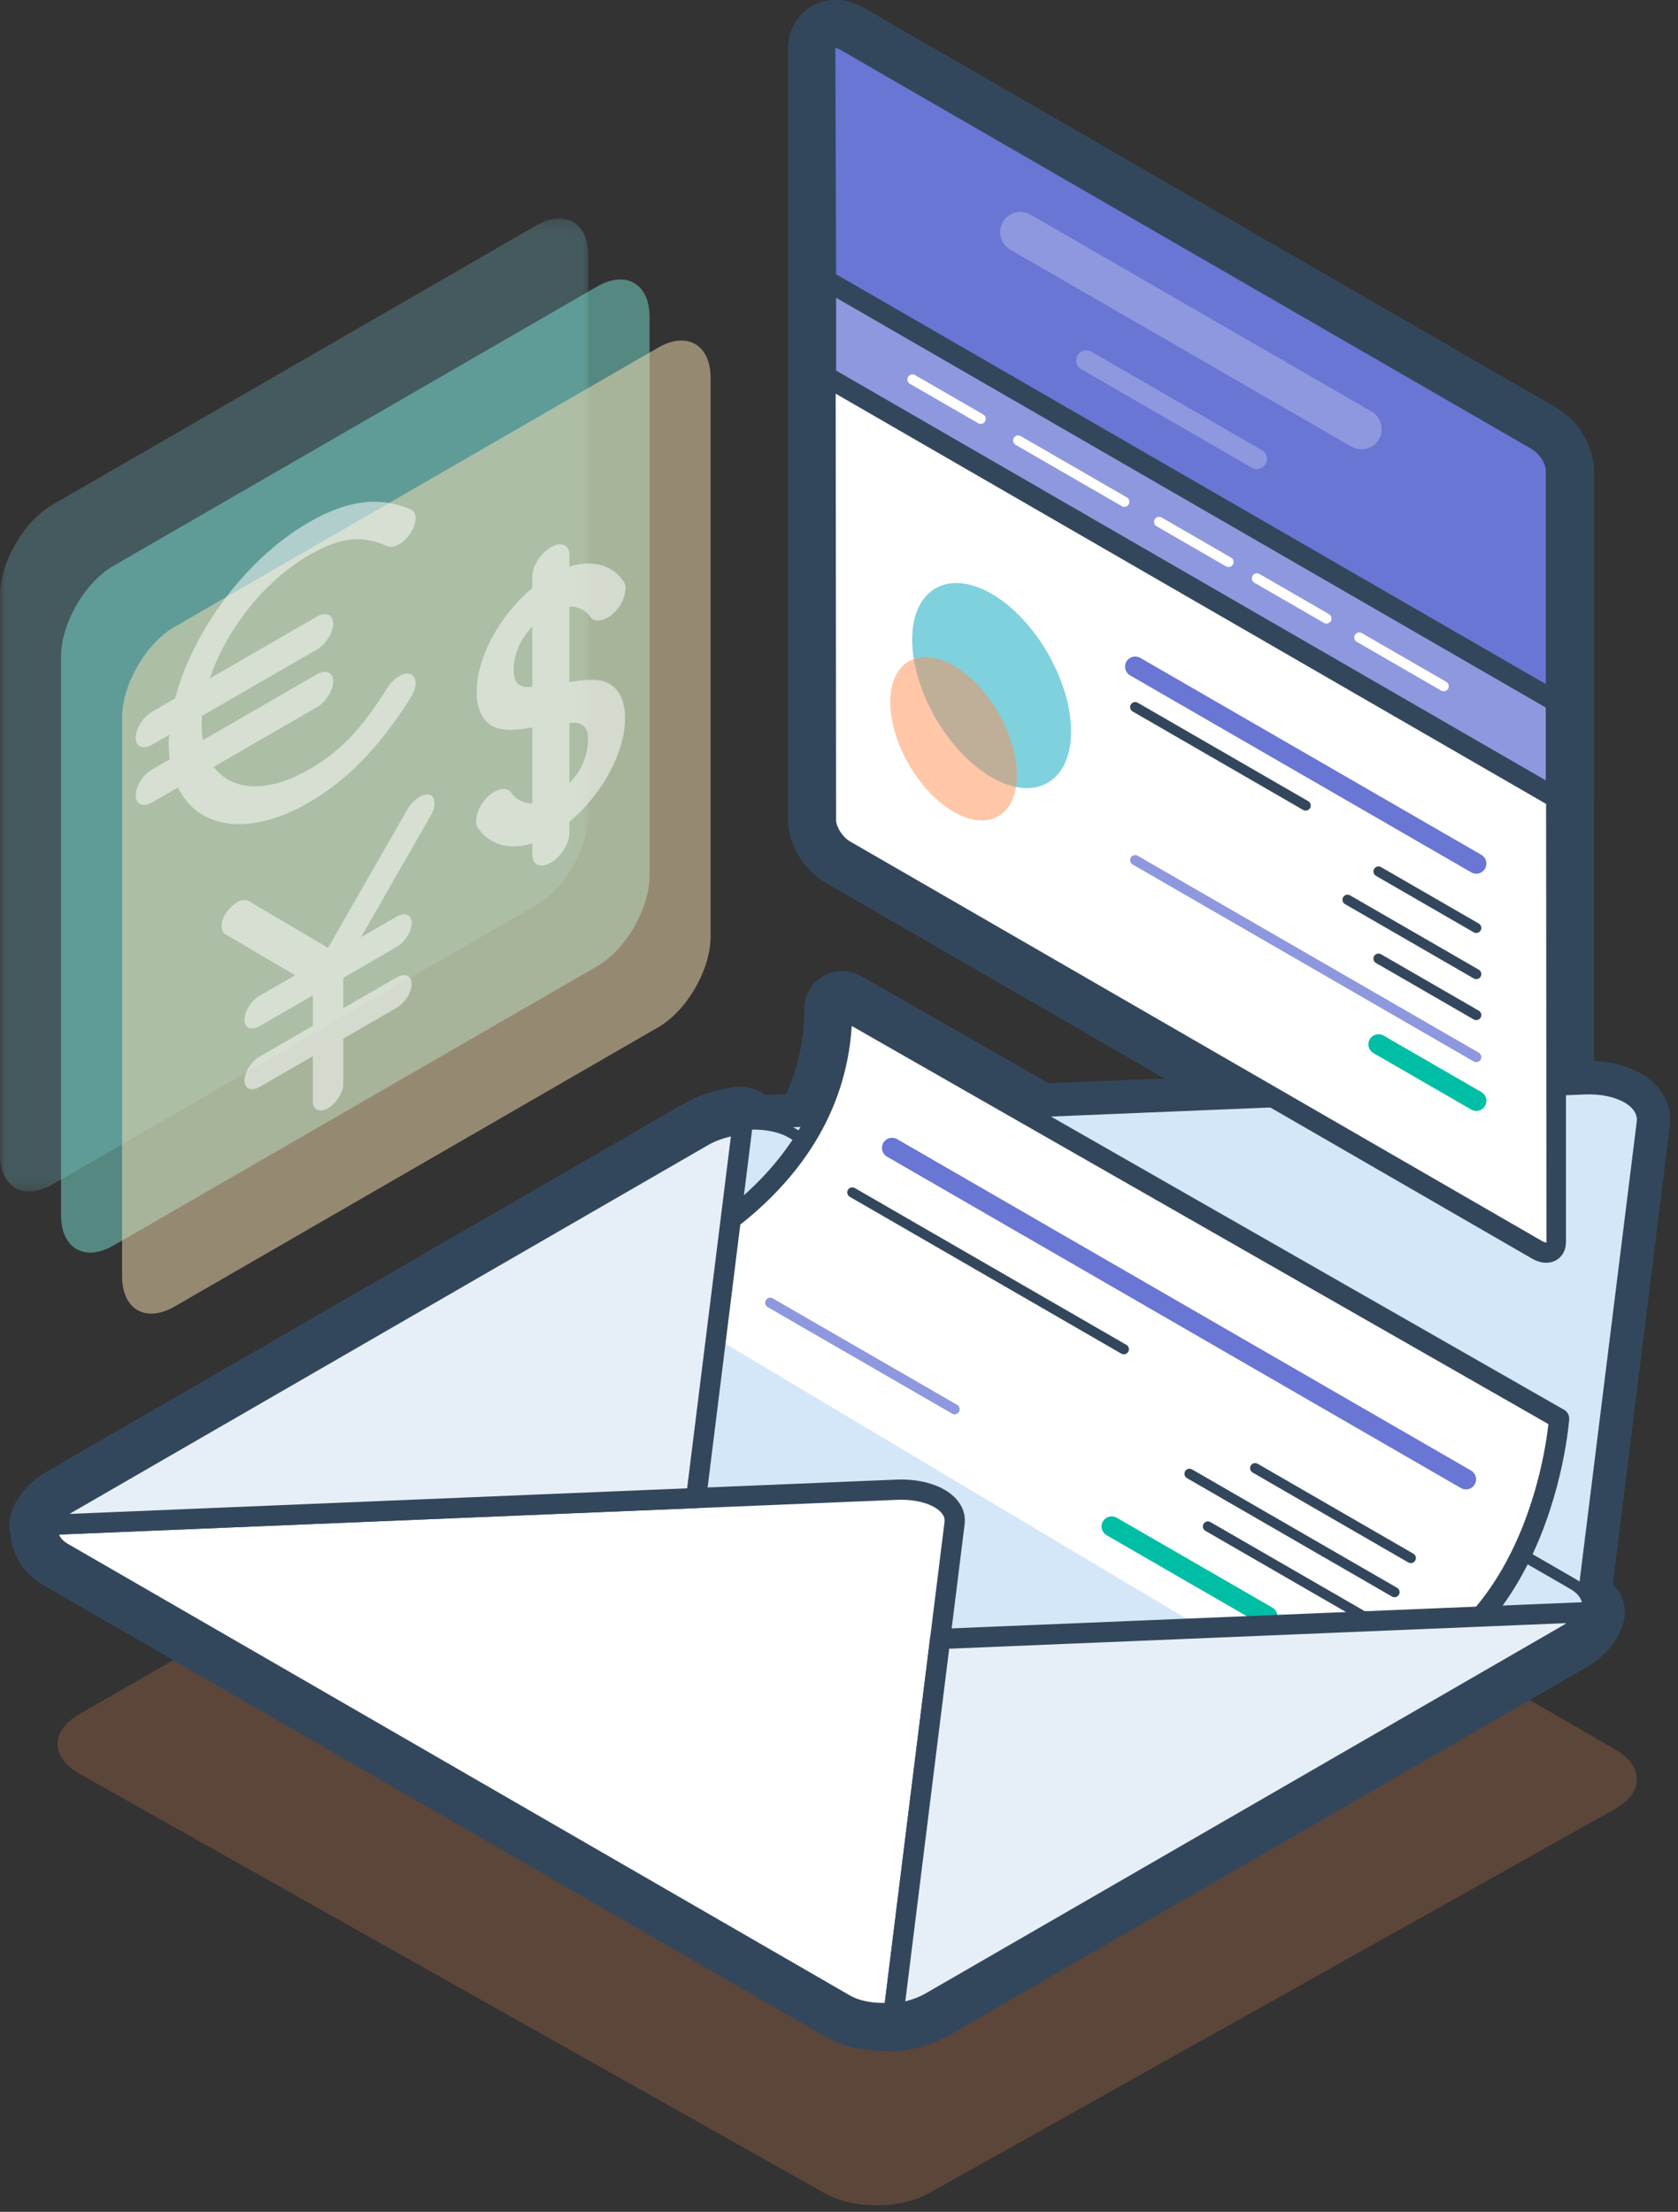 <svg width="151" height="199" viewBox="0 0 151 199" xmlns="http://www.w3.org/2000/svg" xmlns:xlink="http://www.w3.org/1999/xlink">
    <rect x="0" y="0" width="151" height="199" fill="#333333" stroke="none"/>
    <defs>
        <path id="a" d="M0 .23v87.55h52.96V.23H0z"/>
    </defs>
    <g fill="none" fill-rule="evenodd">
        <path d="M78.244 118.655c-2.564-1.48-6.76-1.48-9.325 0L7.1 154.247c-2.564 1.48-2.55 3.88.03 5.332l67.08 37.754c2.58 1.452 6.803 1.452 9.383 0l61.76-34.584c2.582-1.452 2.595-3.852.03-5.332l-67.14-38.763z" fill="#FF8F52" opacity=".2"/>
        <g transform="translate(0 19.423)">
            <mask id="b" fill="#fff">
                <use xlink:href="#a"/>
            </mask>
            <path d="M4.73 25.987C2.127 27.49 0 31.175 0 34.18v50.23c0 3.003 2.128 4.23 4.73 2.73l43.5-25.115c2.602-1.502 4.73-5.188 4.73-8.192V3.603c0-3.004-2.13-4.233-4.73-2.73L4.73 25.986z" fill="#7CD1DF" opacity=".5" mask="url(#b)"/>
        </g>
        <path d="M10.223 50.903c-2.602 1.502-4.73 5.188-4.73 8.192v50.23c0 3.004 2.128 4.232 4.73 2.73l43.5-25.114c2.602-1.5 4.73-5.187 4.73-8.19V28.517c0-3.003-2.13-4.232-4.73-2.73l-43.5 25.115z" fill="#7BDED2" opacity=".5"/>
        <path d="M15.716 56.396c-2.6 1.502-4.73 5.188-4.73 8.192v50.23c0 3.004 2.128 4.232 4.73 2.73l43.5-25.114c2.602-1.502 4.73-5.188 4.73-8.192v-50.23c0-3.004-2.128-4.233-4.73-2.73l-43.5 25.114z" fill="#FBE1B2" opacity=".5"/>
        <path d="M51.238 65.048c1.205-.162 1.69.42 1.67 1.462 0 1.535-.623 2.883-1.67 3.964v-5.426zm-3.34-8.664v5.4c-1.2.16-1.662-.365-1.67-1.436 0-1.535.624-2.883 1.67-3.964zm1.67-7.147c-.922.532-1.67 1.71-1.67 2.633v1.044c-2.835 2.357-5.008 6.134-5.008 9.362 0 2.093 1.017 3.142 2.27 3.333.916.14 1.852-.008 2.74-.147v6.81c-.818.006-1.48-.358-1.854-.888-.335-.67-1.467-.454-2.296.438-.828.893-1.167 2.262-.678 2.766.866 1.23 2.54 2.01 4.827 1.282v1.044c0 .922.746 1.238 1.668.706.922-.533 1.67-1.712 1.67-2.634v-1.044c2.836-2.357 5.01-6.134 5.01-9.362 0-2.093-1.018-3.168-2.27-3.36-.918-.14-1.853.008-2.74.147v-6.784c.816-.014 1.48.33 1.852.86.336.67 1.468.455 2.296-.437.83-.894 1.168-2.263.678-2.767-.866-1.232-2.54-1.99-4.826-1.257v-1.043c0-.923-.748-1.24-1.67-.706zm-28.126 31.88c.323-.163.685-.213.92-.06l7.16 4.223 7.16-12.492c.465-.817 1.424-1.437 1.946-1.294.548.15.65 1.006.15 1.86l-6.285 10.96 3.185-1.84c.756-.436 1.368-.177 1.368.578 0 .756-.612 1.722-1.368 2.158l-4.788 2.765v2.736l4.788-2.764c.756-.436 1.368-.177 1.368.58 0 .754-.612 1.72-1.368 2.156l-4.788 2.765v4.104c.01.718-.645 1.742-1.368 2.16-.723.416-1.378.15-1.368-.58v-4.103l-4.788 2.764c-.755.437-1.368.18-1.368-.577 0-.756.613-1.722 1.368-2.158l4.788-2.764v-2.736l-4.788 2.765c-.755.435-1.368.176-1.368-.58 0-.755.613-1.72 1.368-2.157l3.185-1.84-6.284-3.703c-.33-.183-.415-.706-.235-1.275.18-.568.618-1.114 1.113-1.454.092-.07.19-.14.3-.193zm6.336-34.113c-5.65 3.262-10.43 9.78-12.025 15.84l-2.062 1.19c-.817.473-1.482 1.52-1.482 2.34 0 .818.665 1.1 1.483.626l1.53-.883c-.015.258-.046.516-.046.768 0 .5.036.98.092 1.43l-1.575.91c-.817.472-1.482 1.52-1.482 2.338 0 .82.665 1.1 1.483.627l2.318-1.338c1.806 3.72 6.39 4.467 11.77 1.36 4.036-2.33 6.827-5.74 9.175-9.444.583-.912.59-1.855.015-2.106-.575-.252-1.513.283-2.096 1.195 0 .002-.003.004-.004.006-2.097 3.31-3.86 5.52-7.09 7.384-3.738 2.158-6.945 1.91-8.55-.254l9.268-5.35c.82-.473 1.483-1.52 1.483-2.34 0-.82-.665-1.1-1.484-.626l-10.24 5.912c-.075-.44-.117-.912-.117-1.417 0-.254.027-.508.046-.768l10.31-5.953c.82-.472 1.483-1.52 1.483-2.34 0-.818-.665-1.098-1.484-.625l-9.615 5.55c1.452-4.324 4.87-8.742 8.898-11.067 3.23-1.865 4.993-1.715 7.09-.827.58.243 1.52-.302 2.096-1.216.577-.915.574-1.852-.007-2.094l-.004-.002c-2.348-.993-5.14-1.156-9.175 1.174z" fill="#FFF" opacity=".5"/>
        <path d="M67.58 103.655l70.356 40.62c1.135.655 2.756.88 4.373.728l5.475-44.033c.22-1.778-2.118-3.13-5.2-3l-76.265 3.16c-.266.934.126 1.87 1.26 2.525z" stroke="#33475C" stroke-width="5" stroke-linecap="round" stroke-linejoin="round"/>
        <path d="M75.828 180.47L5.473 139.85c-2.022-1.168-1.766-3.225.57-4.573l57.232-33.044c2.335-1.348 5.9-1.496 7.92-.328l70.356 40.62c2.023 1.166 1.767 3.224-.568 4.572L83.75 180.14c-2.336 1.35-5.9 1.496-7.922.33z" stroke="#33475C" stroke-width="5" stroke-linecap="round" stroke-linejoin="round"/>
        <path d="M141.55 142.524l-70.355-40.62c-1.134-.655-2.755-.88-4.372-.728l-5.476 44.033c-.22 1.777 2.117 3.128 5.2 3l76.264-3.16c.267-.935-.125-1.87-1.26-2.526zm1.262 2.526v-.002zm-4.514-32.61L76.04 76.498c-.94-.544-1.712-1.76-1.712-2.703V4.398c0-.942.772-1.268 1.713-.724L138.3 39.618c.942.544 1.714 1.76 1.714 2.703v69.397c0 .942-.772 1.268-1.714.724z" stroke="#33475C" stroke-width="5" stroke-linecap="round" stroke-linejoin="round"/>
        <path d="M75.19 4.32l-.017.002.066 69.472c0 .56.538 1.498 1.258 1.914l62.256 35.945c.24.137.394.144.414.14l-.066-69.472c0-.56-.54-1.498-1.26-1.914L75.588 4.462c-.204-.118-.343-.142-.396-.142zm63.964 109.295c-.418 0-.868-.13-1.31-.386L75.586 77.284c-1.237-.714-2.168-2.214-2.168-3.49V4.397c0-.738.317-1.346.87-1.666.617-.355 1.424-.3 2.208.153l62.256 35.944c1.237.713 2.168 2.214 2.168 3.49v69.397c0 .738-.318 1.345-.874 1.666-.27.154-.573.232-.894.232z" stroke="#33475C" stroke-width="5" stroke-linecap="round" stroke-linejoin="round"/>
        <path d="M138.3 39.618L76.04 3.674c-.942-.544-1.713-.218-1.713.724v20.815l65.682 37.922V42.32c0-.942-.77-2.158-1.713-2.702z" stroke="#33475C" stroke-width="5" stroke-linecap="round" stroke-linejoin="round"/>
        <path d="M75.237 24.686l63.865 36.872V42.32c0-.56-.54-1.498-1.26-1.914L75.588 4.463c-.23-.135-.382-.153-.414-.14l.064 20.363zm64.775 39.36c-.156 0-.315-.042-.455-.123L73.873 26c-.28-.162-.455-.462-.455-.788V4.4c0-.74.32-1.347.873-1.667.616-.356 1.423-.3 2.207.153l62.256 35.944c1.238.713 2.17 2.215 2.17 3.49v20.815c0 .325-.175.625-.456.788-.14.08-.3.122-.455.122z" stroke="#33475C" stroke-width="5" stroke-linecap="round" stroke-linejoin="round"/>
        <path stroke="#33475C" stroke-width="5" stroke-linecap="round" stroke-linejoin="round" d="M74.328 33.865l65.684 37.922v-8.652L74.328 25.213z"/>
        <path d="M75.24 33.34l63.86 36.87v-6.55L75.24 26.79v6.55zm64.772 39.358c-.156 0-.314-.04-.455-.122L73.874 34.654c-.28-.163-.455-.463-.455-.79v-8.652c0-.325.173-.626.454-.788.28-.162.63-.162.91 0l65.683 37.922c.28.163.455.463.455.79v8.652c0 .325-.174.626-.455.788-.14.08-.298.122-.455.122zm-17.494-34.09L91.823 20.886m30.692 19.542c-.31 0-.622-.078-.908-.244L90.912 22.462c-.87-.503-1.17-1.617-.666-2.487.5-.87 1.617-1.17 2.487-.666l30.694 17.72c.87.504 1.17 1.618.667 2.488-.338.584-.95.91-1.58.91zM132.847 77.7l-30.695-17.723m30.696 18.633c-.155 0-.31-.04-.455-.123l-30.696-17.72c-.436-.253-.585-.81-.333-1.245.25-.433.81-.582 1.243-.334l30.696 17.722c.436.252.585.81.333 1.245-.168.29-.475.454-.788.454zm-.001 16.5l-30.695-17.723m30.696 18.177c-.078 0-.156-.02-.228-.06L101.924 77.78c-.216-.124-.29-.402-.167-.62.127-.22.41-.292.623-.166l30.696 17.72c.216.126.29.405.167.622-.086.146-.24.228-.395.228zm-.001 3.478l-8.8-5.08m8.801 5.99c-.155 0-.31-.04-.455-.122l-8.802-5.08c-.434-.252-.583-.808-.33-1.244.25-.435.81-.58 1.242-.333l8.8 5.08c.437.252.586.808.334 1.244-.168.29-.475.455-.788.455zm-.001-8.622l-8.8-5.082m8.801 5.536c-.078 0-.156-.02-.228-.06l-8.8-5.082c-.218-.125-.293-.404-.168-.62.126-.22.407-.294.622-.168l8.802 5.08c.216.126.29.405.167.622-.086.146-.24.228-.395.228zm-.001-4.144l-11.59-6.69m11.591 7.144c-.078 0-.156-.02-.228-.06l-11.59-6.692c-.215-.124-.29-.403-.166-.62.128-.22.407-.292.623-.166l11.59 6.69c.215.125.29.404.166.62-.086.147-.24.228-.395.228zm-.001-4.604l-8.8-5.082m8.801 5.536c-.078 0-.156-.02-.228-.06l-8.8-5.082c-.218-.125-.293-.404-.168-.62.126-.22.407-.294.622-.168l8.802 5.08c.216.126.29.405.167.622-.086.146-.24.228-.395.228zm-19.742-42.65L97.754 32.43m15.352 9.774c-.155 0-.31-.04-.455-.122L97.3 33.218c-.435-.25-.585-.807-.332-1.243.25-.436.81-.583 1.242-.333l15.35 8.863c.437.252.586.808.334 1.244-.168.29-.475.454-.788.454zm9.214 15.149l7.597 4.387" stroke="#33475C" stroke-width="5" stroke-linecap="round" stroke-linejoin="round"/>
        <path d="M129.918 62.195c-.078 0-.156-.02-.228-.06l-7.598-4.388c-.216-.125-.29-.403-.167-.62.128-.22.407-.294.623-.167l7.598 4.386c.216.125.29.404.167.62-.086.147-.24.23-.395.23zm-16.812-10.161l6.26 3.614m.001.455c-.078 0-.156-.02-.228-.06l-6.262-3.614c-.217-.127-.29-.405-.167-.623.127-.218.41-.294.623-.166l6.262 3.614c.216.126.29.404.167.622-.086.146-.24.227-.395.227zm-15.061-9.15l6.25 3.608m-.001.455c-.078 0-.156-.02-.228-.06l-6.248-3.608c-.218-.126-.293-.404-.168-.622.126-.22.41-.292.622-.166l6.25 3.607c.215.125.29.404.166.62-.086.147-.24.23-.395.23zM91.624 39.63l3.585 2.07 5.966 3.446" stroke="#33475C" stroke-width="5" stroke-linecap="round" stroke-linejoin="round"/>
        <path d="M101.176 45.6c-.078 0-.156-.02-.228-.06l-9.55-5.515c-.218-.125-.293-.403-.168-.62.126-.22.41-.294.622-.167l9.552 5.514c.216.125.29.404.167.62-.085.147-.238.23-.394.23zM82.11 34.138l6.14 3.545m0 .455c-.078 0-.156-.02-.228-.06l-6.14-3.546c-.217-.125-.29-.404-.167-.62.126-.22.41-.294.622-.168l6.14 3.545c.217.124.292.403.168.62-.086.146-.24.228-.395.228zm.983 31.802c3.932 2.27 7.15.413 7.15-4.13 0-4.54-3.218-10.114-7.15-12.385-3.934-2.27-7.15-.413-7.15 4.13 0 4.54 3.216 10.114 7.15 12.385" stroke="#33475C" stroke-width="5" stroke-linecap="round" stroke-linejoin="round"/>
        <path d="M85.813 73.042c3.134 1.81 5.698.33 5.698-3.29 0-3.618-2.563-8.06-5.697-9.87-3.134-1.808-5.698-.328-5.698 3.29 0 3.62 2.564 8.06 5.698 9.87m31.686-.562l-15.35-8.862m15.35 9.316c-.08 0-.157-.02-.23-.06l-15.346-8.862c-.217-.126-.29-.404-.167-.622.126-.218.41-.293.622-.166l15.347 8.86c.216.126.29.405.167.622-.086.146-.24.228-.395.228zm-61.786 42.262s20.072-6.366 20.072-24.425l64.513 36.86s-1.556 24.617-22.444 24.617" stroke="#33475C" stroke-width="5" stroke-linecap="round" stroke-linejoin="round"/>
        <path d="M117.856 153.157c-.503 0-.91-.407-.91-.91 0-.503.407-.91.91-.91 18.088 0 21.087-19.625 21.482-23.208L76.648 92.31C75.55 109.657 56.19 116 55.987 116.066c-.48.156-.99-.114-1.142-.592-.15-.48.114-.99.592-1.143.194-.064 19.436-6.39 19.436-23.56 0-.323.173-.623.453-.786.28-.163.626-.164.91-.003l64.514 36.86c.304.17.48.5.458.847-.016.255-1.858 25.47-23.352 25.47zm14.064-20.061l-51.65-29.818" stroke="#33475C" stroke-width="5" stroke-linecap="round" stroke-linejoin="round"/>
        <path d="M131.92 134.006c-.155 0-.31-.04-.455-.122l-51.647-29.818c-.435-.25-.584-.808-.332-1.243.25-.435.81-.582 1.243-.333l51.645 29.817c.436.252.585.808.333 1.244-.168.292-.475.456-.788.456zm-46.013-7.214L69.31 117.21m16.597 10.037c-.078 0-.156-.02-.228-.06l-16.596-9.583c-.216-.126-.29-.404-.167-.622.127-.22.407-.292.622-.166l16.595 9.582c.216.125.29.404.167.62-.086.147-.24.23-.395.23zm28.14 18.183l-14.013-8.09m14.012 9c-.155 0-.31-.04-.455-.123l-14.01-8.09c-.437-.252-.586-.808-.334-1.244.25-.435.81-.58 1.243-.333l14.01 8.09c.437.252.586.808.334 1.244-.168.292-.475.455-.788.455zm8.664-.91l-14.013-8.09m14.013 8.544c-.077 0-.155-.02-.227-.06l-14.013-8.092c-.217-.125-.292-.403-.167-.62.126-.22.407-.294.622-.167l14.014 8.09c.215.125.29.404.166.62-.086.147-.24.23-.395.23zm2.784-2.632l-18.453-10.654m18.452 11.109c-.078 0-.156-.02-.228-.06l-18.452-10.655c-.217-.126-.292-.404-.167-.622.128-.22.407-.29.622-.166l18.453 10.654c.217.125.292.404.168.62-.086.147-.24.23-.395.23zm1.465-3.525l-14.013-8.09m14.013 8.545c-.078 0-.156-.02-.228-.06l-14.012-8.092c-.216-.125-.29-.403-.167-.62.128-.22.41-.293.624-.167l14.012 8.09c.216.125.29.404.167.62-.086.147-.24.23-.395.23zm-25.823-19.24l-24.438-14.11m24.438 14.565c-.078 0-.156-.02-.228-.06L76.47 107.68c-.218-.126-.292-.405-.168-.622.126-.22.41-.292.622-.167l24.44 14.11c.215.125.29.404.166.62-.086.147-.24.23-.395.23zM76.053 180.34L5.698 139.72c-1.135-.656-1.527-1.592-1.26-2.525l76.265-3.162c3.08-.127 5.42 1.223 5.2 3.002l-5.477 44.032c-1.617.154-3.238-.073-4.373-.728z" stroke="#33475C" stroke-width="5" stroke-linecap="round" stroke-linejoin="round"/>
        <path d="M5.32 138.07c.11.316.39.605.833.86l70.355 40.62c.772.447 1.913.678 3.11.652l5.38-43.28c.038-.302-.067-.58-.318-.855-.695-.755-2.252-1.198-3.94-1.124L5.32 138.07zm74.152 43.952c-1.494 0-2.866-.31-3.874-.895l-70.355-40.62c-1.45-.837-2.078-2.17-1.68-3.56l.18-.633 76.923-3.19c2.262-.09 4.28.545 5.353 1.71.618.673.89 1.472.785 2.313l-5.566 44.757-.728.07c-.35.032-.7.048-1.04.048z" stroke="#33475C" stroke-width="5" stroke-linecap="round" stroke-linejoin="round"/>
        <path d="M4.248 137.2l.19-.005 58.206-2.413 4.178-33.606c-.182.017-.365.025-.547.053-1.076.16-2.124.498-3 1.004L6.042 135.276c-.876.506-1.46 1.11-1.74 1.732-.028.06-.032.126-.054.19z" stroke="#33475C" stroke-width="5" stroke-linecap="round" stroke-linejoin="round"/>
        <path d="M65.772 102.25c-.757.17-1.454.433-2.043.77L6.496 136.067c-.08.046-.158.093-.233.142l55.57-2.303 3.938-31.656zM4.247 138.11c-.292 0-.566-.14-.738-.377-.172-.236-.22-.54-.127-.817.017-.068.067-.234.09-.28.37-.822 1.1-1.564 2.114-2.147l57.232-33.045c.945-.545 2.093-.93 3.318-1.116.148-.023.295-.035.443-.046.266-.02.627.074.815.272.19.197.365.462.33.733l-4.18 33.604c-.054.442-.42.78-.864.798L4.273 138.11h-.025zm76.179 42.957v.108c1.188-.14 2.36-.48 3.322-1.035l57.234-33.042c1.024-.592 1.622-1.32 1.83-2.05l-58.207 2.413-4.18 33.607z" stroke="#33475C" stroke-width="5" stroke-linecap="round" stroke-linejoin="round"/>
        <path d="M85.414 148.34l-3.947 31.725c.68-.168 1.3-.41 1.826-.713l57.234-33.043c.15-.087.29-.18.42-.272l-55.533 2.3zm-4.987 33.746c-.218 0-.432-.08-.6-.225-.192-.17-.306-.413-.31-.67 0-.042 0-.192.006-.234l4.18-33.606c.054-.442.42-.78.865-.798l58.206-2.412c.31-.01.57.116.752.346.18.23.24.532.16.813-.288 1.008-1.065 1.902-2.25 2.586L84.204 180.93c-1.024.59-2.293.988-3.67 1.15-.034.004-.07.006-.106.006z" stroke="#33475C" stroke-width="5" stroke-linecap="round" stroke-linejoin="round"/>
        <path d="M67.58 103.655l70.356 40.62c1.135.655 2.756.88 4.373.728l5.475-44.033c.22-1.778-2.118-3.13-5.2-3l-76.265 3.16c-.266.934.126 1.87 1.26 2.525" fill="#D4E7F8"/>
        <path d="M67.58 103.655l70.356 40.62c1.135.655 2.756.88 4.373.728l5.475-44.033c.22-1.778-2.118-3.13-5.2-3l-76.265 3.16c-.266.934.126 1.87 1.26 2.525z" stroke="#33475C"/>
        <path d="M75.828 180.47L5.473 139.85c-2.022-1.168-1.766-3.225.57-4.573l57.232-33.044c2.335-1.348 5.9-1.496 7.92-.328l70.356 40.62c2.023 1.166 1.767 3.224-.568 4.572L83.75 180.14c-2.336 1.35-5.9 1.496-7.922.33" fill="#E6EFF7"/>
        <path d="M75.828 180.47L5.473 139.85c-2.022-1.168-1.766-3.225.57-4.573l57.232-33.044c2.335-1.348 5.9-1.496 7.92-.328l70.356 40.62c2.023 1.166 1.767 3.224-.568 4.572L83.75 180.14c-2.336 1.35-5.9 1.496-7.922.33z" stroke="#33475C" stroke-linecap="round" stroke-linejoin="round"/>
        <path d="M141.55 142.524l-70.355-40.62c-1.134-.655-2.755-.88-4.372-.728l-5.476 44.033c-.22 1.777 2.117 3.128 5.2 3l76.264-3.16c.267-.935-.125-1.87-1.26-2.526" fill="#D4E7F8"/>
        <path d="M141.55 142.524l-70.355-40.62c-1.134-.655-2.755-.88-4.372-.728l-5.476 44.033c-.22 1.777 2.117 3.128 5.2 3l76.264-3.16c.267-.935-.125-1.87-1.26-2.526z" stroke="#33475C"/>
        <path d="M142.812 145.05v-.002z" fill="#E6EFF7"/>
        <path d="M142.812 145.05v-.002z" stroke="#33475C" stroke-linecap="round" stroke-linejoin="round"/>
        <path d="M138.298 112.44L76.04 76.498c-.94-.544-1.712-1.76-1.712-2.703V4.398c0-.942.772-1.268 1.713-.724L138.3 39.618c.942.544 1.714 1.76 1.714 2.703v69.397c0 .942-.772 1.268-1.714.724" fill="#FFF"/>
        <path d="M75.19 4.32l-.017.002.066 69.472c0 .56.538 1.498 1.258 1.914l62.256 35.945c.24.137.394.144.414.14l-.066-69.472c0-.56-.54-1.498-1.26-1.914L75.588 4.462c-.204-.118-.343-.142-.396-.142m63.964 109.295c-.418 0-.868-.13-1.31-.386l-62.26-35.945c-1.237-.714-2.168-2.214-2.168-3.49V4.397c0-.738.317-1.346.87-1.666.617-.355 1.424-.3 2.208.153l62.256 35.944c1.237.713 2.168 2.214 2.168 3.49v69.397c0 .738-.318 1.345-.874 1.666-.27.154-.573.232-.894.232" fill="#33475C"/>
        <path d="M138.3 39.618L76.04 3.674c-.942-.544-1.713-.218-1.713.724v20.815l65.682 37.922V42.32c0-.942-.77-2.158-1.713-2.702" fill="#6976D4"/>
        <path d="M75.237 24.686l63.865 36.872V42.32c0-.56-.54-1.498-1.26-1.914L75.588 4.463c-.23-.135-.382-.153-.414-.14l.064 20.363zm64.775 39.36c-.156 0-.315-.042-.455-.123L73.873 26c-.28-.162-.455-.462-.455-.788V4.4c0-.74.32-1.347.873-1.667.616-.356 1.423-.3 2.207.153l62.256 35.944c1.238.713 2.17 2.215 2.17 3.49v20.815c0 .325-.175.625-.456.788-.14.08-.3.122-.455.122z" fill="#33475C"/>
        <path fill="#8E98DF" d="M74.328 33.865l65.684 37.922v-8.652L74.328 25.213"/>
        <path d="M75.24 33.34l63.86 36.87v-6.55L75.24 26.79v6.55zm64.772 39.358c-.156 0-.314-.04-.455-.122L73.874 34.654c-.28-.163-.455-.463-.455-.79v-8.652c0-.325.173-.626.454-.788.28-.162.63-.162.91 0l65.683 37.922c.28.163.455.463.455.79v8.652c0 .325-.174.626-.455.788-.14.08-.298.122-.455.122z" fill="#33475C"/>
        <path d="M122.518 38.608L91.823 20.886m30.692 19.542c-.31 0-.622-.078-.908-.244L90.912 22.462c-.87-.503-1.17-1.617-.666-2.487.5-.87 1.617-1.17 2.487-.666l30.694 17.72c.87.504 1.17 1.618.667 2.488-.338.584-.95.91-1.58.91" fill="#8E98DF"/>
        <path d="M132.847 77.7l-30.695-17.723m30.696 18.633c-.155 0-.31-.04-.455-.123l-30.696-17.72c-.436-.253-.585-.81-.333-1.245.25-.433.81-.582 1.243-.334l30.696 17.722c.436.252.585.81.333 1.245-.168.29-.475.454-.788.454m-.001 16.501l-30.695-17.723" fill="#6976D4"/>
        <path d="M132.848 95.564c-.078 0-.156-.02-.228-.06L101.924 77.78c-.216-.124-.29-.402-.167-.62.127-.22.41-.292.623-.166l30.696 17.72c.216.126.29.405.167.622-.086.146-.24.228-.395.228" fill="#8E98DF"/>
        <path d="M132.847 99.042l-8.8-5.08m8.801 5.99c-.155 0-.31-.04-.455-.122l-8.802-5.08c-.434-.252-.583-.808-.33-1.244.25-.435.81-.58 1.242-.333l8.8 5.08c.437.252.586.808.334 1.244-.168.29-.475.455-.788.455" fill="#00BEA5"/>
        <path d="M132.847 91.33l-8.8-5.082" fill="#6976D4"/>
        <path d="M132.848 91.784c-.078 0-.156-.02-.228-.06l-8.8-5.082c-.218-.125-.293-.404-.168-.62.126-.22.407-.294.622-.168l8.802 5.08c.216.126.29.405.167.622-.086.146-.24.228-.395.228" fill="#33475C"/>
        <path d="M132.847 87.64l-11.59-6.69" fill="#6976D4"/>
        <path d="M132.848 88.094c-.078 0-.156-.02-.228-.06l-11.59-6.692c-.215-.124-.29-.403-.166-.62.128-.22.407-.292.623-.166l11.59 6.69c.215.125.29.404.166.62-.086.147-.24.228-.395.228" fill="#33475C"/>
        <path d="M132.847 83.49l-8.8-5.082" fill="#6976D4"/>
        <path d="M132.848 83.944c-.078 0-.156-.02-.228-.06l-8.8-5.082c-.218-.125-.293-.404-.168-.62.126-.22.407-.294.622-.168l8.802 5.08c.216.126.29.405.167.622-.086.146-.24.228-.395.228" fill="#33475C"/>
        <path d="M113.106 41.294L97.754 32.43m15.352 9.774c-.155 0-.31-.04-.455-.122L97.3 33.218c-.435-.25-.585-.807-.332-1.243.25-.436.81-.583 1.242-.333l15.35 8.863c.437.252.586.808.334 1.244-.168.29-.475.454-.788.454m9.214 15.15l7.597 4.387" fill="#8E98DF"/>
        <path d="M129.918 62.195c-.078 0-.156-.02-.228-.06l-7.598-4.388c-.216-.125-.29-.403-.167-.62.128-.22.407-.294.623-.167l7.598 4.386c.216.125.29.404.167.62-.086.147-.24.23-.395.23" fill="#FFF"/>
        <path d="M113.106 52.034l6.26 3.614" fill="#8E98DF"/>
        <path d="M119.367 56.103c-.078 0-.156-.02-.228-.06l-6.262-3.614c-.217-.127-.29-.405-.167-.623.127-.218.41-.294.623-.166l6.262 3.614c.216.126.29.404.167.622-.086.146-.24.227-.395.227" fill="#FFF"/>
        <path d="M104.306 46.953l6.25 3.608" fill="#8E98DF"/>
        <path d="M110.555 51.016c-.078 0-.156-.02-.228-.06l-6.248-3.608c-.218-.126-.293-.404-.168-.622.126-.22.41-.292.622-.166l6.25 3.607c.215.125.29.404.166.62-.086.147-.24.23-.395.23" fill="#FFF"/>
        <path fill="#8E98DF" d="M91.624 39.63l3.585 2.07 5.966 3.446"/>
        <path d="M101.176 45.6c-.078 0-.156-.02-.228-.06l-9.55-5.515c-.218-.125-.293-.403-.168-.62.126-.22.41-.294.622-.167l9.552 5.514c.216.125.29.404.167.62-.085.147-.238.23-.394.23" fill="#FFF"/>
        <path d="M82.11 34.138l6.14 3.545" fill="#8E98DF"/>
        <path d="M88.25 38.138c-.078 0-.156-.02-.228-.06l-6.14-3.546c-.217-.125-.29-.404-.167-.62.126-.22.41-.294.622-.168l6.14 3.545c.217.124.292.403.168.62-.086.146-.24.228-.395.228" fill="#FFF"/>
        <path d="M89.233 69.94c3.932 2.27 7.15.413 7.15-4.13 0-4.54-3.218-10.114-7.15-12.385-3.934-2.27-7.15-.413-7.15 4.13 0 4.54 3.216 10.114 7.15 12.385" fill="#00A4BF" opacity=".5"/>
        <path d="M85.813 73.042c3.134 1.81 5.698.33 5.698-3.29 0-3.618-2.563-8.06-5.697-9.87-3.134-1.808-5.698-.328-5.698 3.29 0 3.62 2.564 8.06 5.698 9.87" fill="#FF8F52" opacity=".5"/>
        <path d="M117.5 72.48l-15.35-8.862" fill="#6976D4"/>
        <path d="M117.5 72.934c-.08 0-.157-.02-.23-.06l-15.346-8.862c-.217-.126-.29-.404-.167-.622.126-.218.41-.293.622-.166l15.347 8.86c.216.126.29.405.167.622-.086.146-.24.228-.395.228" fill="#33475C"/>
        <path d="M55.714 115.196s20.072-6.366 20.072-24.425l64.513 36.86s-1.556 24.617-22.444 24.617" fill="#FFF"/>
        <path d="M117.856 153.157c-.503 0-.91-.407-.91-.91 0-.503.407-.91.91-.91 18.088 0 21.087-19.625 21.482-23.208L76.648 92.31C75.55 109.657 56.19 116 55.987 116.066c-.48.156-.99-.114-1.142-.592-.15-.48.114-.99.592-1.143.194-.064 19.436-6.39 19.436-23.56 0-.323.173-.623.453-.786.28-.163.626-.164.91-.003l64.514 36.86c.304.17.48.5.458.847-.016.255-1.858 25.47-23.352 25.47" fill="#33475C"/>
        <path d="M131.92 133.096l-51.65-29.818m51.65 30.728c-.155 0-.31-.04-.455-.122l-51.647-29.818c-.435-.25-.584-.808-.332-1.243.25-.435.81-.582 1.243-.333l51.645 29.817c.436.252.585.808.333 1.244-.168.292-.475.456-.788.456m-46.012-7.215L69.31 117.21" fill="#6976D4"/>
        <path d="M85.907 127.247c-.078 0-.156-.02-.228-.06l-16.596-9.583c-.216-.126-.29-.404-.167-.622.127-.22.407-.292.622-.166l16.595 9.582c.216.125.29.404.167.62-.086.147-.24.23-.395.23" fill="#8E98DF"/>
        <path d="M114.047 145.43l-14.013-8.09m14.012 9c-.155 0-.31-.04-.455-.123l-14.01-8.09c-.437-.252-.586-.808-.334-1.244.25-.435.81-.58 1.243-.333l14.01 8.09c.437.252.586.808.334 1.244-.168.292-.475.455-.788.455" fill="#00BEA5"/>
        <path d="M122.71 145.43l-14.013-8.09" fill="#6976D4"/>
        <path d="M122.71 145.884c-.077 0-.155-.02-.227-.06l-14.013-8.092c-.217-.125-.292-.403-.167-.62.126-.22.407-.294.622-.167l14.014 8.09c.215.125.29.404.166.62-.086.147-.24.23-.395.23" fill="#33475C"/>
        <path d="M125.494 143.252l-18.453-10.654" fill="#6976D4"/>
        <path d="M125.493 143.707c-.078 0-.156-.02-.228-.06l-18.452-10.655c-.217-.126-.292-.404-.167-.622.128-.22.407-.29.622-.166l18.453 10.654c.217.125.292.404.168.62-.086.147-.24.23-.395.23" fill="#33475C"/>
        <path d="M126.958 140.182l-14.013-8.09" fill="#6976D4"/>
        <path d="M126.958 140.637c-.078 0-.156-.02-.228-.06l-14.012-8.092c-.216-.125-.29-.403-.167-.62.128-.22.41-.293.624-.167l14.012 8.09c.216.125.29.404.167.62-.086.147-.24.23-.395.23" fill="#33475C"/>
        <path d="M101.135 121.397l-24.438-14.11" fill="#6976D4"/>
        <path d="M101.135 121.852c-.078 0-.156-.02-.228-.06L76.47 107.68c-.218-.126-.292-.405-.168-.622.126-.22.41-.292.622-.167l24.44 14.11c.215.125.29.404.166.62-.086.147-.24.23-.395.23" fill="#33475C"/>
        <path d="M76.053 180.34L5.698 139.72c-1.135-.656-1.527-1.592-1.26-2.525l76.265-3.162c3.08-.127 5.42 1.223 5.2 3.002l-5.477 44.032c-1.617.154-3.238-.073-4.373-.728" fill="#FFF"/>
        <path d="M5.32 138.07c.11.316.39.605.833.86l70.355 40.62c.772.447 1.913.678 3.11.652l5.38-43.28c.038-.302-.067-.58-.318-.855-.695-.755-2.252-1.198-3.94-1.124L5.32 138.07zm74.152 43.952c-1.494 0-2.866-.31-3.874-.895l-70.355-40.62c-1.45-.837-2.078-2.17-1.68-3.56l.18-.633 76.923-3.19c2.262-.09 4.28.545 5.353 1.71.618.673.89 1.472.785 2.313l-5.566 44.757-.728.07c-.35.032-.7.048-1.04.048z" fill="#33475C"/>
        <path d="M4.248 137.2l.19-.005 58.206-2.413 4.178-33.606c-.182.017-.365.025-.547.053-1.076.16-2.124.498-3 1.004L6.042 135.276c-.876.506-1.46 1.11-1.74 1.732-.028.06-.032.126-.054.19" fill="#E6EFF7"/>
        <path d="M65.772 102.25c-.757.17-1.454.433-2.043.77L6.496 136.067c-.08.046-.158.093-.233.142l55.57-2.303 3.938-31.656zM4.247 138.11c-.292 0-.566-.14-.738-.377-.172-.236-.22-.54-.127-.817.017-.068.067-.234.09-.28.37-.822 1.1-1.564 2.114-2.147l57.232-33.045c.945-.545 2.093-.93 3.318-1.116.148-.023.295-.035.443-.046.266-.02.627.074.815.272.19.197.365.462.33.733l-4.18 33.604c-.054.442-.42.78-.864.798L4.273 138.11h-.025z" fill="#33475C"/>
        <path d="M80.426 181.067v.108c1.188-.14 2.36-.48 3.322-1.035l57.234-33.042c1.024-.592 1.622-1.32 1.83-2.05l-58.207 2.413-4.18 33.607z" fill="#E6EFF7"/>
        <path d="M85.414 148.34l-3.947 31.725c.68-.168 1.3-.41 1.826-.713l57.234-33.043c.15-.087.29-.18.42-.272l-55.533 2.3zm-4.987 33.746c-.218 0-.432-.08-.6-.225-.192-.17-.306-.413-.31-.67 0-.042 0-.192.006-.234l4.18-33.606c.054-.442.42-.78.865-.798l58.206-2.412c.31-.01.57.116.752.346.18.23.24.532.16.813-.288 1.008-1.065 1.902-2.25 2.586L84.204 180.93c-1.024.59-2.293.988-3.67 1.15-.034.004-.07.006-.106.006z" fill="#33475C"/>
    </g>
</svg>
